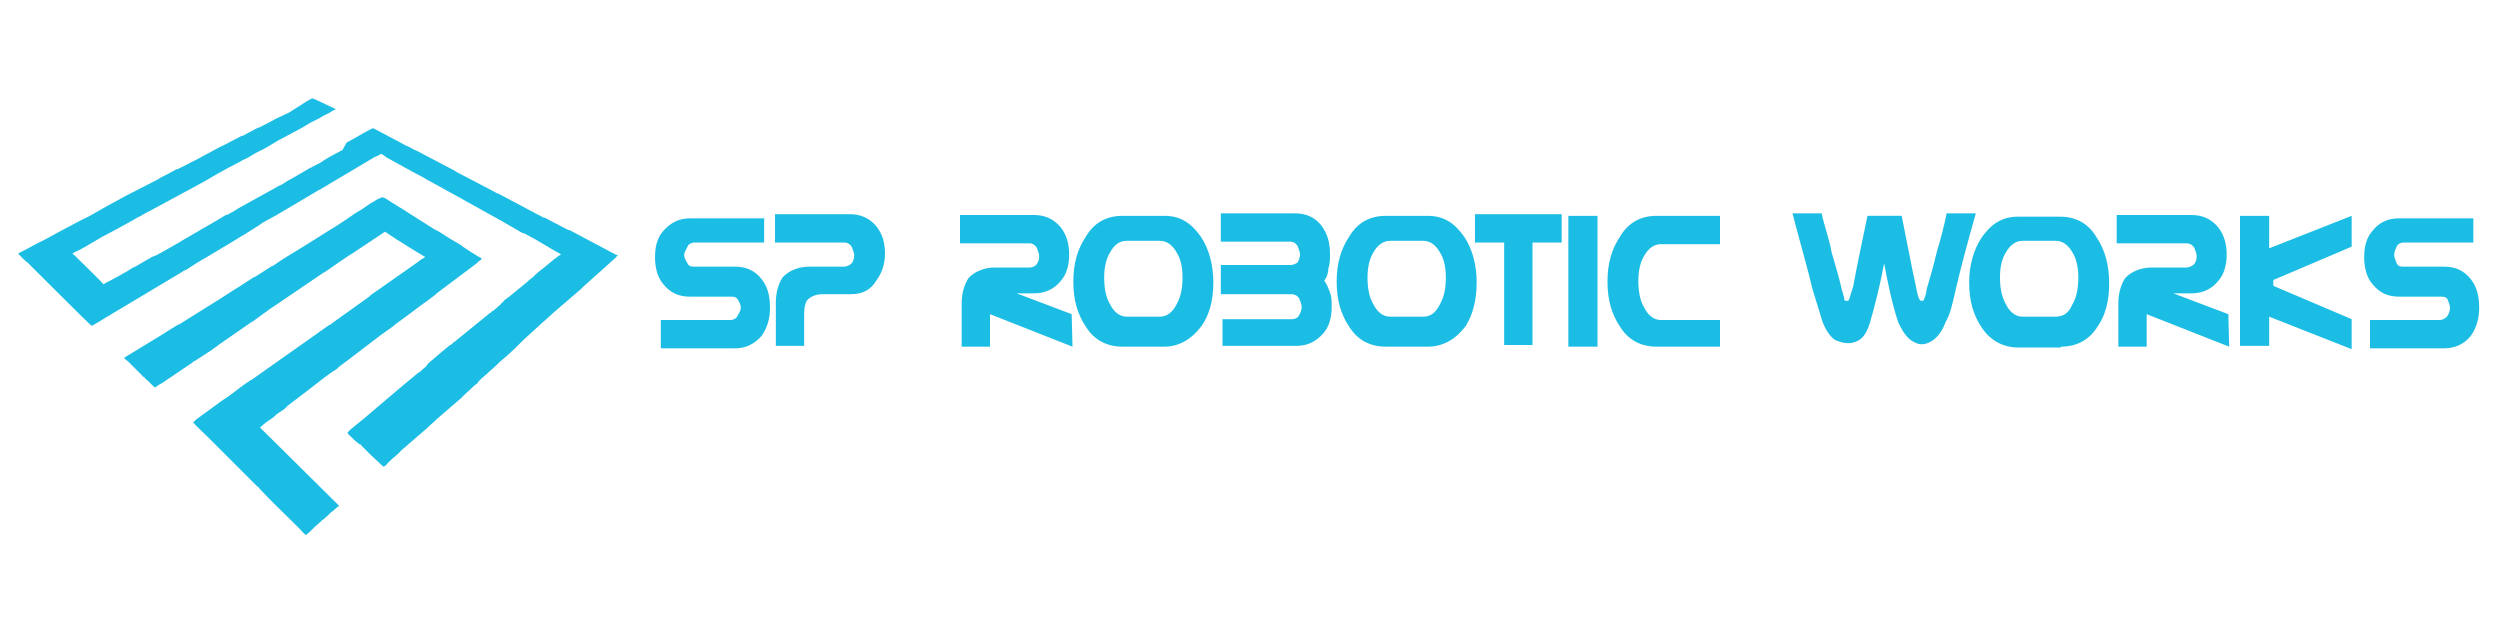 <?xml version="1.0" encoding="UTF-8" standalone="no"?>
<!-- Generator: Adobe Illustrator 20.1.0, SVG Export Plug-In . SVG Version: 6.00 Build 0)  -->
<svg id="Layer_1" style="enable-background:new 0 0 300 75" xmlns="http://www.w3.org/2000/svg" xml:space="preserve" viewBox="0 0 300 75" version="1.1" y="0px" x="0px" xmlns:xlink="http://www.w3.org/1999/xlink">
<style type="text/css">
	.st0{fill:#1CBDE4;}
</style>
<path class="st0" d="m91.7 29.1h-8.4c-0.3 0-0.7 0.2-0.8 0.5-0.2 0.4-0.4 0.7-0.4 1s0.2 0.7 0.4 1c0.2 0.4 0.5 0.4 0.8 0.4h4.9c1.4 0 2.4 0.5 3.2 1.5 0.7 0.9 1 2 1 3.4 0 1.3-0.3 2.4-1 3.4-0.9 1-1.9 1.5-3.2 1.5h-8.9v-3.4h8.4c0.3 0 0.7-0.2 0.8-0.5 0.2-0.3 0.4-0.7 0.4-1s-0.2-0.7-0.4-1c-0.2-0.3-0.5-0.3-0.8-0.3h-4.9c-1.4 0-2.4-0.5-3.2-1.5-0.7-0.8-1-2-1-3.2 0-1.4 0.3-2.4 1-3.2 0.9-1 1.9-1.5 3.2-1.5h8.9v2.9zm10.4 6.2h-3.4c-0.8 0-1.5 0.3-1.9 0.8-0.2 0.4-0.3 0.9-0.3 1.5v0.3 3.6h-3.4v-1-1.8-2.4c0-1.2 0.3-2.2 0.8-3 0.7-0.8 1.9-1.3 3.2-1.3h4.2c0.3 0 0.7-0.2 0.9-0.4 0.2-0.3 0.3-0.5 0.3-1 0-0.3-0.2-0.7-0.3-1-0.2-0.3-0.5-0.5-0.9-0.5h-8.3v-3.4h9c1.3 0 2.4 0.5 3.2 1.5 0.7 0.9 1 2 1 3.2 0 1.3-0.4 2.4-1 3.2-0.7 1.2-1.7 1.7-3.1 1.7zm26.6 6.3l-9.9-3.9v3.9h-3.4v-5.2c0-1.2 0.3-2.2 0.8-3 0.7-0.8 1.9-1.3 3.2-1.3h4.2c0.3 0 0.7-0.2 0.8-0.4 0.2-0.3 0.3-0.5 0.3-1 0-0.3-0.2-0.7-0.3-1-0.2-0.3-0.5-0.5-0.8-0.5h-8.4v-3.4h8.9c1.3 0 2.4 0.5 3.2 1.5 0.7 0.9 1 2 1 3.2 0 1.3-0.3 2.4-1 3.2-0.8 1-1.9 1.5-3.2 1.5h-2.1l6.6 2.5 0.1 3.9zm11 0h-5c-1.9 0-3.4-0.8-4.4-2.4-1-1.5-1.5-3.2-1.5-5.4s0.5-3.9 1.5-5.4c1-1.7 2.5-2.5 4.4-2.5h5c1.9 0 3.2 0.8 4.4 2.5 1 1.5 1.5 3.4 1.5 5.5 0 2.2-0.5 3.9-1.4 5.2-1.2 1.6-2.7 2.5-4.5 2.5zm-0.5-3.6c0.8 0 1.5-0.5 2-1.5 0.5-0.9 0.7-1.9 0.7-3.2 0-1.2-0.2-2.2-0.7-3-0.5-0.9-1.2-1.4-2-1.4h-4c-0.9 0-1.5 0.5-2 1.4-0.5 0.8-0.7 1.9-0.7 3 0 1.2 0.2 2.4 0.7 3.2 0.5 1 1.2 1.5 2 1.5h4zm19.7-4.3c0.3 0.3 0.5 0.9 0.7 1.4s0.2 1 0.2 1.7c0 1.3-0.3 2.4-1 3.2-0.9 1-1.9 1.5-3.2 1.5h-8.9v-3.2h8.4c0.3 0 0.7-0.2 0.8-0.5 0.2-0.3 0.3-0.7 0.3-1s-0.2-0.7-0.3-1c-0.2-0.3-0.5-0.5-1-0.5h-8.4v-3.5h8.4c0.3 0 0.7-0.2 0.8-0.3 0.2-0.3 0.3-0.7 0.3-1s-0.2-0.7-0.3-1c-0.2-0.3-0.5-0.5-0.8-0.5h-8.4v-3.4h8.9c1.4 0 2.4 0.5 3.2 1.5 0.7 1 1 2 1 3.4 0 0.5 0 1.2-0.2 1.7 0 0.6-0.2 1.1-0.5 1.5zm12.4 7.9h-5c-1.9 0-3.4-0.8-4.4-2.4-1-1.5-1.5-3.2-1.5-5.4s0.5-3.9 1.5-5.4c1-1.7 2.5-2.5 4.4-2.5h5c1.9 0 3.2 0.8 4.4 2.5 1 1.5 1.5 3.4 1.5 5.5 0 2.2-0.5 3.9-1.3 5.2-1.2 1.6-2.7 2.5-4.6 2.5zm-0.5-3.6c0.9 0 1.5-0.5 2-1.5 0.5-0.9 0.7-1.9 0.7-3.2 0-1.2-0.2-2.2-0.7-3-0.5-0.9-1.2-1.4-2-1.4h-4c-0.8 0-1.5 0.5-2 1.4-0.5 0.8-0.7 1.9-0.7 3 0 1.2 0.2 2.4 0.7 3.2 0.5 1 1.2 1.5 2 1.5h4zm16.6-8.9v-3.4h-10.4v3.4h3.5v12.3h3.4v-12.3h3.5zm4.3 12.5h-3.5v-15.7h3.5v15.7zm14.7 0h-7.6c-1.9 0-3.4-0.8-4.4-2.4-1-1.5-1.5-3.2-1.5-5.4s0.5-3.9 1.5-5.4c1-1.7 2.5-2.5 4.4-2.5h7.6v3.4h-7.1c-0.8 0-1.5 0.5-2 1.4-0.5 0.8-0.7 1.9-0.7 3 0 1.2 0.2 2.4 0.7 3.2 0.5 1 1.2 1.5 2 1.5h7.1v3.2zm40.9 0c1.9 0 3.4-0.8 4.4-2.4 1-1.4 1.4-3.2 1.4-5.2 0-2.2-0.5-4-1.5-5.5-1-1.7-2.5-2.5-4.4-2.5h-5c-1.9 0-3.2 0.8-4.4 2.5-1 1.5-1.5 3.4-1.5 5.4 0 2.2 0.5 3.9 1.5 5.4s2.5 2.4 4.4 2.4h5.1v-0.1zm-0.7-3.6h-3.9c-0.8 0-1.5-0.5-2-1.5-0.5-0.9-0.7-1.9-0.7-3.2 0-1.2 0.2-2.2 0.7-3 0.5-0.9 1.2-1.4 2-1.4h4c0.8 0 1.5 0.5 2 1.4 0.5 0.8 0.7 1.9 0.7 3 0 1.2-0.2 2.4-0.7 3.2-0.5 1.2-1.2 1.5-2.1 1.5zm20.9 3.6l-9.9-3.9v3.9h-3.4v-5.2c0-1.2 0.3-2.2 0.8-3 0.7-0.8 1.9-1.3 3.2-1.3h4.2c0.3 0 0.7-0.2 0.9-0.4 0.2-0.3 0.3-0.5 0.3-1 0-0.3-0.2-0.7-0.3-1-0.2-0.3-0.5-0.5-0.9-0.5h-8.4v-3.4h9c1.3 0 2.4 0.5 3.2 1.5 0.7 0.9 1 2 1 3.2 0 1.3-0.3 2.4-1 3.2-0.8 1-1.9 1.5-3.2 1.5h-2.2l6.6 2.5 0.1 3.9zm14.7 0.3l-9.9-3.9v3.5h-3.5v-15.6h3.5v3.9l9.9-3.9v3.7l-9.4 4v0.7l9.4 4v3.6zm14.6-12.8h-8.4c-0.3 0-0.7 0.2-0.8 0.5-0.2 0.4-0.3 0.7-0.3 1s0.2 0.7 0.3 1c0.2 0.4 0.5 0.4 0.8 0.4h4.9c1.4 0 2.4 0.5 3.2 1.5 0.7 0.9 1 2 1 3.4 0 1.3-0.3 2.4-1 3.4-0.8 1-1.9 1.5-3.2 1.5h-8.9v-3.4h8.4c0.3 0 0.7-0.2 0.9-0.5s0.3-0.7 0.3-1-0.2-0.7-0.3-1c-0.2-0.3-0.5-0.3-0.9-0.3h-4.9c-1.4 0-2.4-0.5-3.2-1.5-0.7-0.8-1-2-1-3.2 0-1.4 0.3-2.4 1-3.2 0.8-1 1.8-1.5 3.2-1.5h8.9v2.9z"/>
<path class="st0" d="m226.3 25.9h1.9c0.7 3.4 1.3 6.7 1.7 8.4 0.3 1.7 0.5 1.8 0.7 1.8s0.2 0 0.3-0.2c0-0.2 0.2-0.2 0.3-1.2 0.3-1 0.8-2.7 1.2-4.4 0.5-1.7 0.9-3.2 1.2-4.7h3.5c-1 3.5-1.9 6.9-2.4 9.1s-0.7 3-1.2 3.9c-0.3 0.8-0.8 1.7-1.5 2.2s-1.5 0.7-2.2 0.3c-0.7-0.3-1.3-0.9-2-2.4-0.7-2-1.3-4.9-1.7-7.1-0.5 2.7-1.2 5.4-1.7 7.1s-1.2 2.2-2 2.4c-0.7 0.2-1.5 0-2.2-0.3-0.7-0.5-1.2-1.4-1.5-2.2-0.3-0.9-0.5-1.7-1.2-3.9-0.5-2.2-1.5-5.6-2.4-9.1h3.5c0.3 1.5 0.9 3 1.2 4.7 0.5 1.7 1 3.4 1.2 4.4 0.3 1 0.3 1 0.3 1.2s0.2 0.2 0.4 0.2 0.2-0.2 0.7-1.8c0.3-1.7 1-5.1 1.7-8.4h2.2z"/>
	<path class="st0" d="m2.2 30.4c0 0.1 0.9 1 1.1 1.1 0.7 0.7 7.5 7.5 7.7 7.6 0.1 0 1.7-1 1.7-1l9.2-5.5c0.1-0.1 0.3-0.2 0.4-0.2 0.9-0.6 1.7-1.1 2.6-1.6 1.2-0.7 2.3-1.4 3.5-2.1 0.4-0.3 0.9-0.5 1.3-0.8 0.6-0.4 1.2-0.7 1.7-1.1l0.5-0.3c0.1 0 0.1-0.1 0.2-0.1l1.1-0.6c0.2-0.1 0.3-0.2 0.5-0.3l4.4-2.6c0.1-0.1 0.1-0.1 0.2-0.1l6.4-3.8c0.1-0.1 0.1-0.1 0.2-0.1 0.1-0.1 0.1-0.1 0.2-0.1 0.1-0.1 0.3-0.1 0.4-0.2 0.3-0.2 0.2-0.2 0.9 0.3l2.9 1.6c0.7 0.4 1.4 0.7 2 1.1l1.3 0.7c1.2 0.7 2.4 1.3 3.6 2l3.6 2c0.1 0.1 0.1 0.1 0.2 0.1 0.8 0.5 1.6 0.9 2.4 1.4 0.2 0.1 0.3 0.2 0.5 0.2 0.4 0.2 0.9 0.5 1.3 0.7l2.2 1.3c0.2 0.1 0.7 0.4 0.9 0.5 0 0.1-0.3 0.2-0.4 0.3s-0.2 0.2-0.4 0.3l-1.2 1c-0.4 0.3-0.9 0.7-1.2 1l-0.2 0.2-0.4 0.3-0.2 0.2c-0.5 0.4-1.7 1.4-2.2 1.8-0.3 0.2-0.6 0.4-0.8 0.7-0.1 0.1-0.2 0.1-0.2 0.2l-0.8 0.7c-0.1 0.1-0.1 0.1-0.2 0.1l-0.2 0.2c-0.2 0.1-0.3 0.2-0.4 0.3l-3.7 3c-0.1 0.1-0.2 0.2-0.4 0.3l-0.2 0.2c-0.1 0.1-0.1 0.1-0.2 0.1l-1.2 1c-0.5 0.4-0.9 0.8-1.4 1.2l-0.3 0.4c-0.3 0.2-0.6 0.6-1 0.8l-2.4 2c-0.7 0.6-1.3 1.1-2 1.7l-2 1.7c-0.5 0.4-1.1 0.9-1.6 1.3l-0.2 0.2s-0.1 0.1-0.2 0.2c0 0.1 0.1 0.2 0.2 0.3 0.4 0.4 0.7 0.7 1.1 1 0.1 0.1 0.1 0.1 0.2 0.1s0.1 0.1 0.1 0.1l1.1 1.1 0.1 0.1 0.1 0.1 1.3 1.2 0.1 0.1c0.1 0 0.4-0.2 0.5-0.4l0.2-0.2c0.5-0.5 1.1-0.9 1.5-1.4l0.6-0.5 0.1-0.1 2.2-1.9c0.1 0 0.1-0.1 0.1-0.1 0.3-0.3 0.7-0.6 1-0.9l0.2-0.2 2.9-2.5 0.4-0.4 1.3-1.2c0.2-0.1 0.3-0.2 0.4-0.4l0.4-0.4 0.7-0.6 0.2-0.2 0.9-0.8 0.4-0.4c0.5-0.4 1.4-1.2 1.8-1.6l0.2-0.2 0.4-0.4 0.2-0.2s0.1-0.1 0.2-0.2l1.1-1c0.2-0.2 0.9-0.8 1.2-1.1 0.5-0.4 1.2-1.1 1.8-1.6l2.8-2.4 0.4-0.4c0.6-0.5 1.2-1.1 1.8-1.6l2-1.8c0.1-0.1 0.1-0.2 0.2-0.2v-0.1c-0.2 0-0.3-0.1-0.5-0.2l-4.9-2.6c-0.2-0.1-0.3-0.2-0.5-0.2l-2.5-1.3c-0.2-0.1-0.3-0.2-0.5-0.2l-4.9-2.6c-0.3-0.2-0.7-0.3-1-0.5l-4.4-2.3c-0.2-0.1-0.3-0.2-0.5-0.3l-4-2.1c-0.3-0.2-0.7-0.3-1-0.5s-0.7-0.3-1-0.5l-3.2-1.7c-0.5-0.2-0.3-0.3-0.7-0.1-1 0.5-1.9 1.1-2.9 1.6l-0.5 0.9c-0.9 0.5-1.8 0.9-2.6 1.5l-1 0.5c-0.1 0.1-0.1 0.1-0.2 0.1l-2.4 1.4c-0.5 0.2-0.9 0.6-1.4 0.8-0.1 0-0.2 0.1-0.2 0.1l-4.7 2.6c-0.3 0.2-0.6 0.4-1 0.6-0.2 0.1-0.3 0.2-0.5 0.2-0.2 0.1-0.3 0.2-0.5 0.3l-0.5 0.3c-0.2 0.1-0.3 0.2-0.5 0.3l-1.4 0.8c-0.2 0.1-0.3 0.2-0.5 0.3l-1.9 1.1c-0.1 0.1-0.3 0.2-0.5 0.3l-2.1 1.2c-0.1 0-0.2 0.1-0.2 0.1-0.2 0.1-0.3 0.2-0.5 0.2-0.1 0.1-0.1 0.1-0.2 0.1l-1.9 1.1c-0.1 0.1-0.2 0.1-0.2 0.1-0.5 0.2-0.9 0.6-1.4 0.8l-0.5 0.3c-0.6 0.3-1.1 0.6-1.7 0.9-0.1 0.1-0.1 0.1-0.2 0.1-0.1-0.2-3-3-3.5-3.5-0.1-0.1-0.2-0.1-0.2-0.2 0.1 0 0.2-0.1 0.2-0.1 0.1-0.1 0.2-0.1 0.2-0.1 0.7-0.3 1.3-0.7 2-1.1l1.2-0.7c0.4-0.2 1.3-0.7 1.7-0.9l2-1.1c0.2-0.1 0.3-0.2 0.5-0.3 0.5-0.2 1-0.6 1.5-0.8l5-2.7c0.9-0.5 1.7-0.9 2.5-1.4l0.7-0.4c0.9-0.5 1.8-1 2.8-1.5 0.1-0.1 0.1-0.1 0.2-0.1 0.1-0.1 0.2-0.1 0.2-0.1 0.1-0.1 0.2-0.1 0.2-0.1 0.4-0.2 0.8-0.5 1.2-0.7 0.9-0.4 1.7-0.9 2.5-1.4l3-1.6c0.2-0.1 0.3-0.2 0.5-0.3s0.3-0.2 0.5-0.3l1-0.5c0.2-0.1 0.3-0.2 0.5-0.3l0.8-0.4c0.1-0.1 0.7-0.4 0.7-0.4-0.2-0.1-2.7-1.3-2.8-1.3s-0.4 0.2-0.6 0.3l-1.9 1.2c-0.1 0.1-0.2 0.1-0.3 0.2l-1.7 0.8c-0.5 0.3-1.1 0.6-1.7 0.9-0.1 0.1-0.2 0.1-0.3 0.1l-1.7 0.9c-0.1 0.1-0.2 0.1-0.3 0.1l-1.9 1c-0.9 0.4-1.7 0.9-2.5 1.3-0.4 0.2-0.7 0.4-1.1 0.6-0.7 0.3-1.3 0.7-2 1-0.1 0.1-0.2 0.1-0.3 0.1-0.4 0.2-0.7 0.4-1.1 0.6l-0.8 0.4c-0.1 0.1-0.2 0.1-0.3 0.2l-3.9 2c-0.7 0.4-1.5 0.8-2.2 1.2l-2.3 1.3c-1.1 0.5-2.1 1.1-3.1 1.6l-2.2 1.2c-0.9 0.4-1.7 0.9-2.5 1.3l-0.6 0.3z"/>
	<path class="st0" d="m14.9 43c0.1 0.1 0.4 0.3 0.5 0.4l0.1 0.1 1.5 1.5c0.1 0.1 0.1 0.2 0.2 0.2 0.1 0.1 0.2 0.1 0.2 0.2 0.3 0.2 1 1 1.2 1.1 0.2-0.1 0.4-0.3 0.6-0.4 0.1 0 0.1-0.1 0.2-0.1l3.4-2.3c0.2-0.1 0.3-0.2 0.4-0.3s0.1-0.1 0.2-0.1l2-1.3c0.1-0.1 0.3-0.2 0.4-0.3 0.2-0.1 0.3-0.2 0.4-0.3l2.6-1.8c0.4-0.3 0.9-0.6 1.3-0.9 0.1-0.1 0.1-0.1 0.2-0.1l1.5-1.1c0.2-0.1 0.3-0.2 0.4-0.3l0.9-0.6 5.6-3.8c0.1-0.1 0.1-0.1 0.2-0.1 1.2-0.8 2.4-1.7 3.7-2.5l0.9-0.6 0.9-0.6 0.9-0.6 0.9-0.6c0.1 0.1 0.2 0.1 0.3 0.2l1.2 0.8c0.7 0.4 1.4 0.9 2.1 1.3 0.2 0.1 1.1 0.7 1.2 0.7 0 0.1-0.4 0.3-0.4 0.3-0.2 0.1-0.3 0.2-0.4 0.3l-5.7 4-0.2 0.2-4.2 3c-0.1 0.1-0.3 0.2-0.4 0.3s-0.1 0.1-0.2 0.1l-9.2 6.5c-0.1 0.1-0.1 0.1-0.2 0.1-0.9 0.6-1.7 1.2-2.6 1.9l-0.9 0.6c-0.1 0.1-0.3 0.2-0.4 0.3l-2.2 1.6c-0.1 0.1-0.3 0.2-0.4 0.3s-0.2 0.1-0.2 0.2c-0.1 0.1-0.2 0.1-0.2 0.2 0.1 0.2 1.5 1.5 1.7 1.7l1.7 1.7 0.2 0.2 4 4c0.1 0.1 0.3 0.2 0.4 0.4 1.4 1.5 2.9 2.9 4.4 4.4l0.4 0.4c0.2 0.2 0.4 0.5 0.7 0.7 0.2-0.1 0.9-0.8 1.1-1l0.9-0.8c0.3-0.2 0.7-0.6 1-0.9l0.4-0.3c0-0.1 0.1-0.1 0.1-0.1 0.1-0.1 0.3-0.3 0.5-0.4l-9.5-9.4c0.1-0.1 0.8-0.7 1-0.8 0.3-0.2 0.6-0.4 0.8-0.6l0.2-0.2 0.9-0.6 0.2-0.2c0.1 0 0.1 0 0.1-0.1l0.1-0.1 2.5-1.9c0.9-0.7 1.9-1.5 2.9-2.2 0.1-0.1 0.1-0.1 0.2-0.1l0.4-0.3 0.2-0.2c0.1-0.1 0.3-0.2 0.4-0.3s0.3-0.2 0.4-0.3 0.3-0.2 0.4-0.3l3.8-2.9c0.4-0.3 1.6-1.1 1.9-1.4l1.5-1.1c0.5-0.4 2-1.5 2.3-1.7s0.5-0.4 0.8-0.6l0.2-0.2 4.8-3.6 0.2-0.2c0.1-0.1 0.4-0.2 0.4-0.4-0.1 0-2.2-1.3-2.5-1.6l-1.2-0.7c-0.7-0.4-1.3-0.9-2-1.2l-3-1.9c-0.9-0.6-1.8-1.1-2.7-1.7-0.1-0.1-0.2-0.1-0.4-0.2s-0.3 0.1-0.5 0.1c-0.1 0.1-0.1 0.1-0.2 0.1-0.1 0.1-0.2 0.1-0.3 0.2-0.6 0.3-1.1 0.7-1.7 1.1-0.6 0.3-1.1 0.7-1.7 1.1-0.1 0.1-0.2 0.1-0.3 0.2-1 0.7-2.1 1.3-3 1.9l-2.4 1.5c-1 0.6-2 1.2-3 1.9-0.1 0.1-0.2 0.1-0.4 0.2l-1.7 1.1c0.2-0.1 0.1-0.1 0 0s-0.2 0.1-0.4 0.2l-1.7 1.1c-1 0.6-2 1.3-3 1.9l-4 2.5c-0.1 0.1-0.2 0.1-0.4 0.2l-1.3 0.8c-0.1 0.1-0.2 0.1-0.3 0.2l-4.6 2.8c-0.1 0.1-0.2 0.1-0.2 0.2z"/>
</svg>
